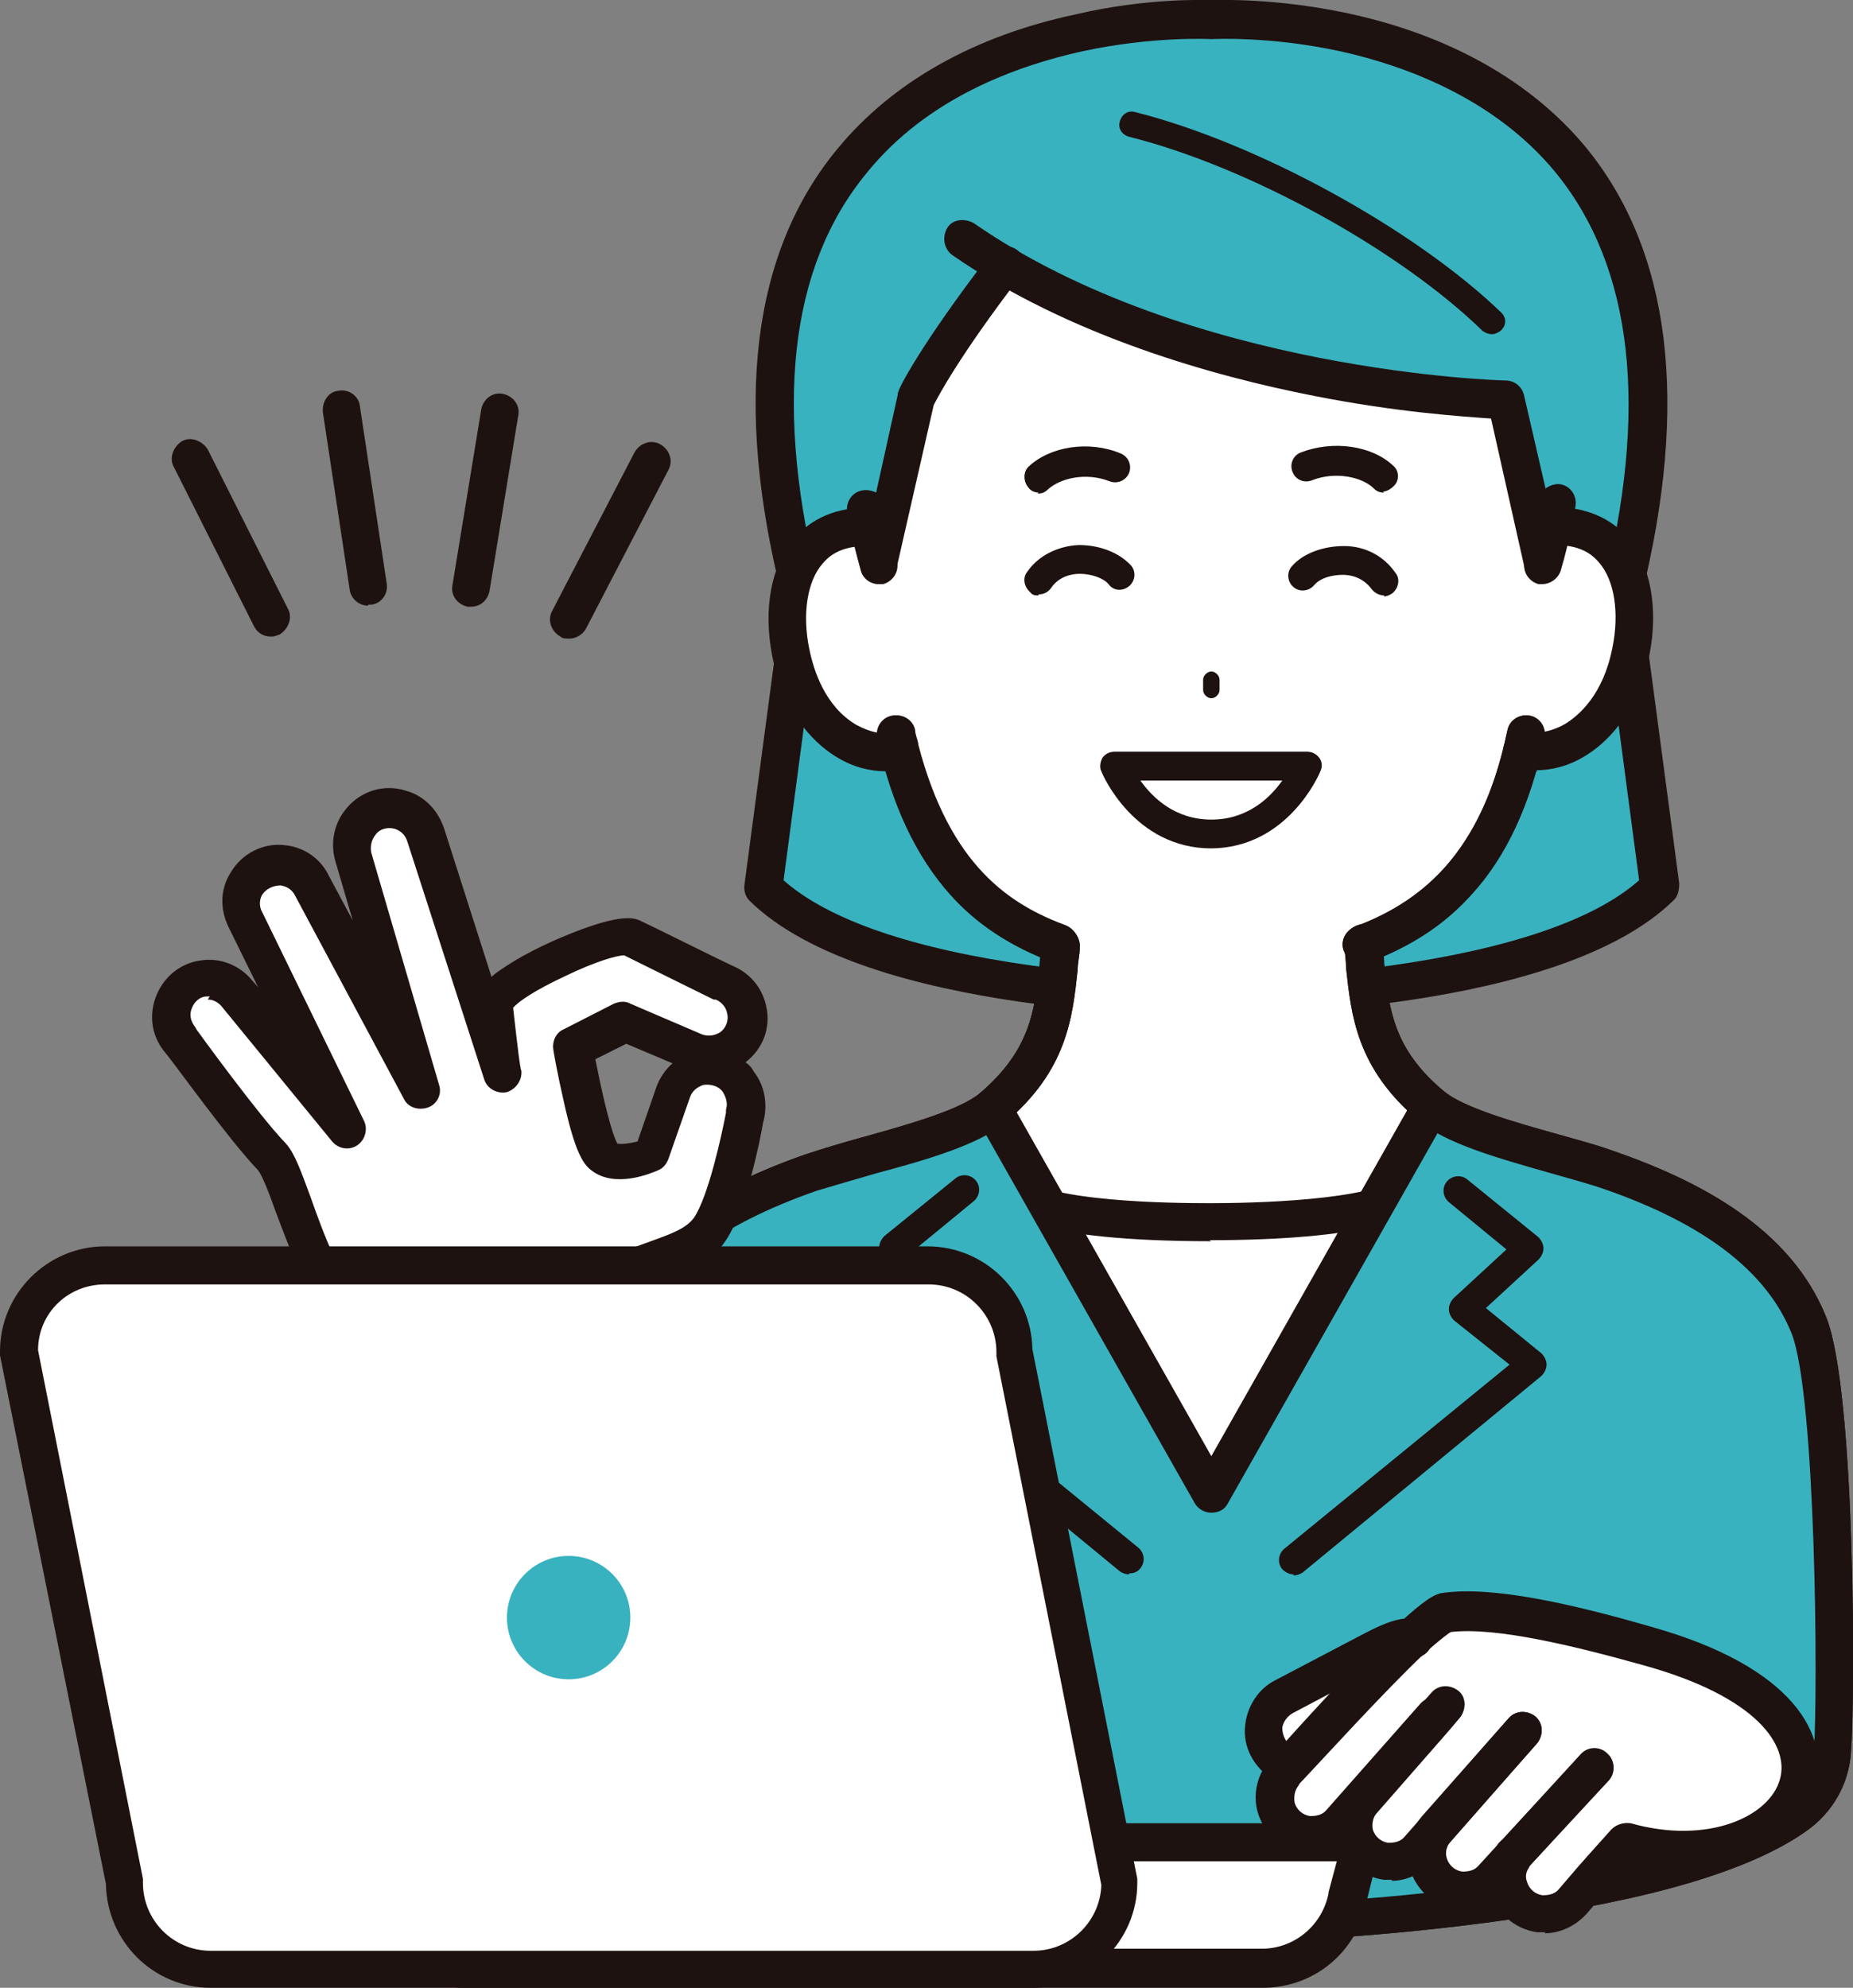 <svg id="a" xmlns="http://www.w3.org/2000/svg" version="1.1" viewBox="0 0 180.2 193.3"><rect x="0" y="0" width="180.2" height="193.3" fill="#808080" stroke="none"/><defs><clipPath id="clippath"><path d="M151 51.2h.1c6.9-.1 8.6 6.4 7.5 12.2-1.5 7.8-7.3 10.6-10.6 9.5-3.1 12.3-9.4 16.6-15.6 18.9.7 5.3.3 10.5 6.7 15.8 3.2 2.7 12.1 4.4 17.6 6.4 8.7 3 16.2 7.6 19.1 15 2.6 6.6 2.7 36.1 2.3 41.5-.2 2.5-1.5 4.8-3.6 6.3-11.9 8.2-44.7 10.5-56.8 10.5s-45-2.3-56.8-10.5c-2.1-1.4-3.4-3.8-3.6-6.3-.4-5.3-.4-34.9 2.3-41.5 3-7.4 10.4-11.9 19.1-15 5.5-1.9 14.4-3.6 17.7-6.4 6.4-5.4 6-10.6 6.7-15.8-6.2-2.3-12.4-6.6-15.6-18.9-3.3 1.1-9.1-1.7-10.6-9.5-1.1-5.9.6-12.4 7.5-12.2h.1C72.7.3 117.8 6.4 117.8 6.4s45.1-6 33.3 44.8Z" style="fill:none;stroke-width:0"/></clipPath><style>.cls-1{fill:#1e1210}.cls-1,.cls-3,.cls-4{stroke-width:0}.cls-3{fill:#39b2bf}.cls-4{fill:#fff}</style></defs><path class="cls-3" d="M117.8 96.9s-32.6.2-43.6-10.7l3.7-28.1C62.8-1.1 117.8 1.9 117.8 1.9s54.9-3 39.8 56.2l3.7 28.1c-11 10.9-43.6 10.7-43.6 10.7Z"/><path class="cls-1" d="M118 98.8h-.2c-1.5 0-33.5 0-44.9-11.2-.4-.4-.6-1-.5-1.6l3.7-27.8c-4.8-18.9-3-33.7 5.4-43.8 5.3-6.4 13.2-10.9 23.1-13C111.4-.2 117 0 117.8 0c.8 0 6.3-.2 13.3 1.3 9.8 2.1 17.8 6.6 23.1 13 8.3 10.1 10.1 24.9 5.4 43.8l3.7 27.8c0 .6-.1 1.2-.5 1.6-11 10.9-41.5 11.2-44.7 11.2Zm-.2-3.7c.9 0 8.6 0 17.4-1.2 11.4-1.6 19.8-4.4 24.2-8.3l-3.6-27.2v-.7c4.6-17.9 3-31.7-4.5-40.9-5.9-7.2-14.6-10.4-20.9-11.8-6.9-1.5-12.4-1.2-12.5-1.2h-.2s-5.6-.3-12.5 1.2c-6.3 1.4-15 4.5-20.9 11.8-7.6 9.2-9.1 23-4.5 40.9v.7l-3.6 27.2c4.4 3.9 12.7 6.7 24.2 8.3 9.3 1.3 17.4 1.2 17.4 1.2Z"/><path class="cls-4" d="M151 51.2h.1c6.9-.1 8.6 6.4 7.5 12.2-1.5 7.8-7.3 10.6-10.6 9.5-3.1 12.3-9.4 16.6-15.6 18.9.7 5.3.3 10.5 6.7 15.8 3.2 2.7 12.1 4.4 17.6 6.4 8.7 3.1 16.2 7.6 19.1 15 2.6 6.6 2.7 36.1 2.3 41.5-.2 2.5-1.5 4.8-3.6 6.3-11.9 8.2-44.7 10.5-56.8 10.5s-45-2.3-56.8-10.5c-2.1-1.4-3.4-3.8-3.6-6.3-.4-5.3-.4-34.9 2.3-41.5 3-7.4 10.4-11.9 19.1-14.9 5.5-1.9 14.4-3.6 17.7-6.4 6.4-5.4 6-10.6 6.7-15.8-6.2-2.3-12.4-6.6-15.6-18.9-3.3 1.1-9.1-1.7-10.6-9.5-1.1-5.9.6-12.4 7.5-12.2h.1C75.5.6 117.8 1.9 117.8 1.9s42-1.8 33.3 49.3Z" style="clip-path:url(#clippath)"/><path d="m97.1 25.5-3.3-2.2c1.1.8 2.2 1.5 3.3 2.2Z" style="fill:#74c6be;stroke-width:0"/><path class="cls-3" d="M117.8 5.2S70.5.3 85.5 55l3.6-16s1.9-4 8.7-13l-.8-.5c-1.1-.7-2.2-1.4-3.3-2.2l3.3 2.2C118.3 38.4 146.4 39 146.4 39l3.6 16C165.1.3 117.8 5.2 117.8 5.2Z"/><path class="cls-1" d="M103.1 93.7c-.2 0-.4 0-.6-.1-4-1.5-7.1-3.5-9.6-6.2-3.2-3.4-5.5-8-7.1-13.9v-.1c-.2-.6-.3-1.1-.4-1.6-.2-1 .4-2 1.4-2.2 1-.2 2 .4 2.2 1.4 0 .4.2.8.3 1.3v.1c3.1 11.9 9 15.6 14.4 17.6.9.4 1.4 1.4 1.1 2.4-.3.7-1 1.2-1.7 1.2Z"/><path class="cls-1" d="M86.1 75c-1.5 0-3.1-.4-4.6-1.3-1.9-1.1-5.2-3.9-6.4-9.9-.9-4.6-.1-8.8 2.1-11.4 1.7-2 4.2-3.1 7.2-3 1 0 1.8.9 1.8 1.9s-.9 1.8-1.9 1.8c-1.9 0-3.3.5-4.3 1.7-1.5 1.7-2 4.9-1.3 8.3.4 2 1.5 5.6 4.6 7.4 1.3.7 2.6 1 3.6.7 1-.3 2 .2 2.3 1.2s-.2 2-1.2 2.3c-.7.2-1.3.3-2.1.3ZM132.4 93.7c-.8 0-1.4-.5-1.7-1.2-.4-.9.1-2 1.1-2.4 3.5-1.3 6.1-3 8.3-5.3 2.8-3 4.9-7 6.2-12.4.1-.5.2-1 .3-1.4.2-1 1.2-1.6 2.2-1.4s1.6 1.2 1.4 2.2c-.1.5-.2 1-.4 1.6-1.5 6-3.8 10.5-7.1 14-2.6 2.7-5.6 4.7-9.7 6.2-.2 0-.4.1-.6.1Z"/><path class="cls-1" d="M149.5 75c-.7 0-1.4 0-2-.3-.8-.2-1.3-.9-1.3-1.8s.8-1.8 1.8-1.8h.6c1 .3 2.4 0 3.6-.7 1.3-.8 3.7-2.8 4.6-7.4.7-3.4.2-6.6-1.3-8.3-1-1.2-2.4-1.7-4.3-1.7-1 0-1.9-.8-1.9-1.8s.8-1.9 1.8-1.9c3 0 5.5 1 7.2 3 2.2 2.6 3 6.8 2.1 11.4-1.2 6-4.5 8.8-6.4 9.9-1.5.9-3.1 1.3-4.6 1.3ZM85.5 56.8c-.8 0-1.6-.5-1.8-1.4-.4-1.4-.7-2.7-1-3.9-.2-1 .4-2 1.4-2.2s2 .4 2.2 1.4c.3 1.2.6 2.5.9 3.8.3 1-.3 2-1.3 2.3h-.5Z"/><path class="cls-1" d="M150.1 56.8h-.5c-1-.3-1.6-1.3-1.3-2.3.4-1.3.7-2.6.9-3.8.2-1 1.2-1.6 2.2-1.4 1 .2 1.6 1.2 1.4 2.2-.3 1.2-.6 2.6-1 3.9-.2.8-1 1.4-1.8 1.4ZM117.8 189.1c-6.2 0-17.5-.6-28.8-2.2-13.9-2-23.7-4.9-29.1-8.6-2.5-1.8-4.1-4.6-4.3-7.7-.3-4.6-.5-35 2.4-42.3 2.8-7 9.4-12.2 20.2-16 1.8-.6 3.8-1.2 6-1.8 4.3-1.2 9.2-2.6 11.1-4.2 4.9-4.2 5.3-8 5.8-12.4 0-.7.2-1.5.2-2.2.1-1 1.1-1.7 2.1-1.6 1 .1 1.7 1.1 1.6 2.1 0 .7-.2 1.4-.2 2.1-.5 4.6-1 9.8-7.1 14.9-2.5 2.1-7.6 3.6-12.5 4.9-2.1.6-4.1 1.2-5.8 1.7-9.7 3.4-15.6 7.9-18 13.9-2.4 6-2.6 34.8-2.2 40.6.2 2 1.2 3.8 2.8 4.9 4.9 3.4 14.4 6.2 27.5 8 11.1 1.6 22.2 2.1 28.3 2.1 13.4 0 44.7-2.5 55.8-10.2 1.6-1.1 2.6-2.9 2.8-4.9.4-5.8.2-34.7-2.2-40.6-2.4-5.9-8.3-10.5-18-13.9-1.7-.6-3.6-1.1-5.7-1.7-4.9-1.4-9.9-2.8-12.5-5-6.1-5.1-6.6-10.3-7.1-14.9 0-.7-.1-1.4-.2-2.1-.1-1 .6-1.9 1.6-2.1s1.9.6 2.1 1.6c.1.7.2 1.5.2 2.2.5 4.5.9 8.3 5.8 12.4 1.9 1.6 6.8 3 11.1 4.2s4.2 1.2 5.9 1.8c10.8 3.8 17.4 9 20.2 16 2.9 7.3 2.8 37.6 2.4 42.3-.2 3.1-1.8 5.9-4.4 7.7-5.4 3.8-15.2 6.7-29.1 8.6-11.3 1.6-22.6 2.2-28.8 2.2ZM117.8 67.9c-.4 0-.8-.4-.8-.8v-1c0-.4.4-.8.8-.8s.8.4.8.8v1c0 .4-.4.8-.8.8Z"/><path class="cls-1" d="M117.8 120.7c-17.1 0-20.1-2.7-21.2-3.6-.8-.7-.9-1.8-.2-2.6s1.8-.9 2.6-.2c2.8 2.6 15 2.7 18.7 2.7s15.9-.2 18.7-2.7c.8-.7 1.9-.6 2.6.1.7.8.6 1.9-.2 2.6-.7.7-1.9 1.5-4.9 2.2-3.7.9-9.2 1.4-16.3 1.4ZM101 47.9c-.4 0-.8-.2-1-.5-.5-.6-.5-1.5 0-2 2.1-2 5.9-2.6 9-1.3.7.3 1.1 1.1.8 1.9-.3.7-1.1 1.1-1.9.8-2.3-.9-4.8-.3-6 .8-.3.3-.6.4-1 .4ZM103.1 93.7c-.2 0-.4 0-.7-.1-4.2-1.6-7.4-3.7-10-6.6-3.3-3.7-5.7-8.7-7.1-15.2-.2-1 .4-2 1.4-2.2 1-.2 2 .4 2.2 1.4 2.9 13.1 9.1 17 14.8 19.1.9.4 1.4 1.4 1.1 2.4-.3.7-1 1.2-1.7 1.2ZM132.4 93.7c-.8 0-1.4-.5-1.7-1.2-.4-.9.1-2 1.1-2.4C142 86.3 145 78.3 146.6 71c.2-1 1.2-1.6 2.2-1.4s1.6 1.2 1.4 2.2c-1.4 6.5-3.7 11.5-7.1 15.2-2.6 2.9-5.8 5-10 6.6-.2 0-.4.1-.6.1Z"/><path class="cls-3" d="M117.8 187.2c-13.6 0-52.1-2.9-59-13.8-.6-7.1-2.2-36.7.9-44.5 3-7.4 10.4-11.9 19.1-14.9 5.5-1.9 14.4-3.6 17.7-6.4l21.3 37.6 21.3-37.6c3.2 2.7 12.1 4.4 17.6 6.4 8.7 3.1 16.2 7.6 19.1 14.9 3.1 7.8 1.4 37.4.9 44.5-6.9 10.9-45.4 13.8-59 13.8Z"/><path class="cls-1" d="M117.8 147.1c-.7 0-1.3-.4-1.6-.9l-21.3-37.6c-.5-.9-.2-2 .7-2.5.9-.5 2-.2 2.5.7l19.7 34.8 19.7-34.8c.5-.9 1.6-1.2 2.5-.7.9.5 1.2 1.6.7 2.5l-21.3 37.6c-.3.6-.9.9-1.6.9ZM109.8 153.1c-.3 0-.6-.1-.9-.3l-23.2-19.1c-.3-.3-.5-.7-.5-1.1 0-.4.2-.8.5-1.1l5.4-4.4-5.1-4.7c-.3-.3-.5-.7-.5-1.1s.2-.8.5-1.1l6.9-5.6c.6-.5 1.5-.4 2 .2s.4 1.5-.2 2l-5.6 4.6 5.1 4.7c.3.3.5.7.5 1.1 0 .4-.2.8-.5 1.1l-5.4 4.3 21.9 17.9c.6.5.7 1.4.2 2-.3.4-.7.5-1.1.5ZM125.8 153.1c-.4 0-.8-.2-1.1-.5-.5-.6-.4-1.5.2-2l21.9-17.9-5.4-4.3c-.3-.3-.5-.7-.5-1.1s.2-.8.5-1.1l5.1-4.7-5.6-4.6c-.6-.5-.7-1.4-.2-2 .5-.6 1.4-.7 2-.2l6.9 5.6c.3.3.5.7.5 1.1 0 .4-.2.8-.5 1.1l-5.1 4.7 5.4 4.4c.3.3.5.7.5 1.1s-.2.8-.5 1.1l-23.2 19.1c-.3.2-.6.3-.9.3ZM150.1 56.8c-.9 0-1.6-.6-1.8-1.4L145 40.7c-2.8-.2-9.1-.6-17.2-2.2-9.7-1.9-23.8-5.8-35.2-13.7-.8-.6-1-1.7-.5-2.6s1.7-1 2.6-.5C115.6 36.2 146.1 37 146.4 37c.9 0 1.6.6 1.8 1.4l2.1 9.1c.4-.3 1-.5 1.5-.4 1 .2 1.6 1.2 1.4 2.2-.4 1.9-.9 3.9-1.4 6-.2.8-.9 1.4-1.8 1.4Z"/><path class="cls-1" d="M85.5 56.8c-.8 0-1.6-.5-1.8-1.4-.5-1.9-1-3.7-1.3-5.5-.2-1 .4-2 1.4-2.2.5-.1 1 0 1.4.2l2.1-9.5c0-.1 0-.2.1-.4 0-.2 2-4.3 8.9-13.3.6-.8 1.8-1 2.6-.4s1 1.8.3 2.6c-5.9 7.7-8 11.7-8.4 12.5l-3.6 15.8c-.2.8-.9 1.4-1.8 1.4ZM145.1 32.5c-.3 0-.6-.1-.9-.3-8.1-7.9-22.8-16-34.4-18.9-.7-.2-1.1-.8-.9-1.5s.8-1.1 1.5-.9c11.9 3 27.2 11.4 35.6 19.5.5.5.5 1.2 0 1.7-.2.2-.6.4-.9.4ZM117.8 189.1c-6.2 0-17.5-.6-28.8-2.2-13.9-2-23.7-4.9-29.1-8.6-2.5-1.8-4.1-4.6-4.3-7.7-.3-4.6-.5-35 2.4-42.3 2.8-7 9.4-12.2 20.2-16 1.8-.6 3.8-1.2 6-1.8 4.3-1.2 9.2-2.6 11.1-4.2 4.9-4.2 5.3-8 5.8-12.4 0-.7.2-1.5.2-2.2.1-1 1.1-1.7 2.1-1.6 1 .1 1.7 1.1 1.6 2.1 0 .7-.2 1.4-.2 2.1-.5 4.6-1 9.8-7.1 14.9-2.5 2.1-7.6 3.6-12.5 4.9-2.1.6-4.1 1.2-5.8 1.7-9.7 3.4-15.6 7.9-18 13.9-2.4 6-2.6 34.8-2.2 40.6.2 2 1.2 3.8 2.8 4.9 4.9 3.4 14.4 6.2 27.5 8 11.1 1.6 22.2 2.1 28.3 2.1 13.4 0 44.7-2.5 55.8-10.2 1.6-1.1 2.6-2.9 2.8-4.9.4-5.8.2-34.7-2.2-40.6-2.4-5.9-8.3-10.5-18-13.9-1.7-.6-3.6-1.1-5.7-1.7-4.9-1.4-9.9-2.8-12.5-5-6.1-5.1-6.6-10.3-7.1-14.9 0-.7-.1-1.4-.2-2.1-.1-1 .6-1.9 1.6-2.1s1.9.6 2.1 1.6c.1.7.2 1.5.2 2.2.5 4.5.9 8.3 5.8 12.4 1.9 1.6 6.8 3 11.1 4.2s4.2 1.2 5.9 1.8c10.8 3.8 17.4 9 20.2 16 2.9 7.3 2.8 37.6 2.4 42.3-.2 3.1-1.8 5.9-4.4 7.7-5.4 3.8-15.2 6.7-29.1 8.6-11.3 1.6-22.6 2.2-28.8 2.2ZM134.6 47.9c-.4 0-.7-.1-1-.4-1.1-1.1-3.7-1.7-6-.8-.7.3-1.6 0-1.9-.8-.3-.7 0-1.6.8-1.9 3.1-1.2 6.9-.7 9 1.3.6.5.6 1.5 0 2-.3.3-.7.5-1 .5ZM117.8 82.5c-7.5 0-10.6-7.2-10.7-7.5-.2-.4-.1-.9.1-1.3.3-.4.7-.6 1.2-.6h18.7c.5 0 .9.2 1.2.6.3.4.3.9.1 1.3-.1.3-3.2 7.5-10.7 7.5Zm-6.9-6.6c1.2 1.7 3.4 3.8 6.9 3.8s5.7-2.1 6.9-3.8h-13.8ZM134.6 57.9c-.4 0-.9-.2-1.2-.6-.9-1.2-2.1-1.4-2.8-1.4-1.1 0-2.2.3-2.8 1-.5.6-1.4.7-2 .2-.6-.5-.7-1.4-.2-2 1.1-1.3 3.1-2 5.1-2 2.1 0 3.9 1 5 2.6.5.6.3 1.5-.3 2-.3.2-.6.3-.8.3ZM101 57.9c-.3 0-.6 0-.8-.3-.6-.5-.8-1.4-.3-2 1.1-1.6 3-2.5 5-2.6 2 0 3.9.7 5.1 2 .5.6.4 1.5-.2 2-.6.5-1.5.5-2-.2-.5-.6-1.7-1-2.8-1-.7 0-2 .2-2.8 1.4-.3.4-.7.6-1.2.6Z"/><path class="cls-4" d="M34 109.5 23.2 96.3c-.8-.9-2-1.4-3.2-1.2-1.5.2-2.6 1.3-3 2.7-.3 1.2 0 2.4.8 3.4 0 0 6 8.4 8.9 11.3 2.7 3.1 5.5 24.9 20.9 21 9.1-2.3 11.4-8.7 13.3-9.6 3.3-1.6 6.7-1.8 8.3-4.3 1.9-2.9 3.4-10.9 3.4-10.9.4-1.2.2-2.4-.6-3.4-.9-1.2-2.4-1.7-3.8-1.3-1.2.3-2.1 1.2-2.5 2.3l-2.1 6s-3.1 1.4-4.5.2-3-10.7-3-10.7l4.9-2.5 7 3c1.2.4 2.4.3 3.4-.4 1.2-.8 1.8-2.3 1.4-3.8-.3-1.2-1.1-2.2-2.3-2.6 0 0-7.2-3.6-9-4.4-1.6-.7-13.5 4.4-13.2 6.6.4 3.9.8 6.6.8 6.6l-7.5-23.2c-.3-1.2-1.3-2.1-2.4-2.5-1.4-.4-2.9 0-3.9 1.1-.8.9-1.1 2.2-.7 3.4l6.6 22.6-10.6-19.8c-.5-1.1-1.6-1.8-2.8-2-1.5-.2-2.9.5-3.6 1.8-.6 1.1-.7 2.4-.1 3.5l9.9 20.3Z"/><path class="cls-1" d="M43.9 135.8c-4.2 0-7.8-1.8-10.8-5.5-3.1-3.8-4.9-8.8-6.3-12.5-.6-1.7-1.3-3.5-1.7-4-2.8-2.9-8.3-10.6-9-11.4-1.2-1.4-1.6-3.2-1.1-5 .6-2.1 2.3-3.7 4.5-4 1.8-.3 3.7.4 4.9 1.8l.7.8-2.9-5.9c-.8-1.7-.8-3.6.2-5.2 1.1-1.9 3.2-3 5.4-2.7 1.8.2 3.4 1.3 4.2 3l2.3 4.3-1.7-5.8c-.5-1.8-.1-3.7 1.1-5.1 1.4-1.7 3.7-2.4 5.8-1.7 1.8.5 3.1 1.9 3.7 3.7L47.8 95c.3-.3.6-.5.9-.7 1.7-1.2 4.2-2.5 7-3.6 4.8-1.9 6-1.4 6.5-1.2 1.7.8 8.1 4 9 4.4 1.7.7 2.9 2.1 3.3 3.9.5 2.1-.3 4.2-2 5.5.3.2.6.5.8.9 1.1 1.4 1.4 3.3.9 5-.2 1.3-1.6 8.4-3.6 11.4-1.4 2.2-3.8 3-6 3.8-1 .3-2 .7-3 1.2-.2.2-.8.8-1.2 1.4-2 2.4-5.3 6.6-12.4 8.4-1.4.4-2.8.5-4 .5ZM20.4 96.9h-.3c-.7 0-1.3.6-1.5 1.3-.2.6 0 1.2.4 1.7l.1.2s6 8.3 8.7 11.1c.9 1 1.5 2.8 2.4 5.2 1.2 3.4 2.9 8.1 5.7 11.4 3 3.7 6.5 4.8 11 3.7 5.9-1.5 8.7-4.9 10.5-7.1.9-1.1 1.5-1.9 2.4-2.3 1.2-.6 2.4-1 3.5-1.4 1.9-.7 3.4-1.2 4.2-2.3 1.4-2.1 2.7-8.1 3.1-10.2v-.3c.2-.6 0-1.2-.3-1.7-.4-.6-1.2-.8-1.9-.7-.6.2-1.1.6-1.3 1.2l-2.1 6c-.2.5-.5.9-1 1.1-.7.3-4.2 1.8-6.5 0-.8-.6-1.6-1.8-2.7-6.8-.6-2.6-1-4.9-1-5-.1-.8.3-1.6 1-1.9l4.9-2.5c.5-.2 1.1-.3 1.6 0l7 3c.6.2 1.2.1 1.7-.2.6-.4.9-1.2.7-1.9-.1-.6-.6-1.1-1.1-1.3h-.2s-6.7-3.3-8.7-4.3c-.7 0-2.8.6-5.7 2-3 1.4-4.6 2.5-5.1 3.1.4 3.6.7 6.1.8 6.1.1.9-.5 1.8-1.4 2.1-.9.2-1.9-.3-2.2-1.2l-7.5-23.2c-.2-.6-.6-1-1.2-1.2-.7-.2-1.5 0-1.9.6-.4.5-.5 1.1-.4 1.7l6.6 22.6c.3.9-.2 1.9-1.1 2.2s-1.9 0-2.3-.8L28.7 87.1c-.3-.6-.8-.9-1.4-1-.7 0-1.4.3-1.8.9-.3.5-.3 1.2 0 1.7l9.9 20.3c.4.8.1 1.9-.7 2.4-.8.5-1.8.3-2.4-.4L21.5 97.8c-.4-.4-.8-.6-1.3-.6Zm39.8 14.3Zm-.1 0c.3.1 1.1 0 1.9-.2l1.8-5.2c.3-.9.9-1.8 1.6-2.4l-4.5-1.9-3 1.5c.7 3.6 1.6 7.4 2.2 8.3Z"/><path class="cls-4" d="m36.9 184.5-1.4-5.3h96.8l-1.4 5.3c-.7 4-4.2 7-8.3 7H45.2c-4.1 0-7.6-2.9-8.3-7Z"/><path class="cls-1" d="M122.7 193.3H45.2c-5 0-9.2-3.5-10.1-8.4l-1.3-5.3c-.1-.6 0-1.1.3-1.6.3-.4.9-.7 1.5-.7h96.8c.6 0 1.1.3 1.5.7s.5 1 .3 1.6l-1.3 5.3c-.9 4.9-5.1 8.4-10.1 8.4ZM37.9 181l.8 3v.1c.5 3.1 3.3 5.4 6.5 5.4h77.5c3.2 0 5.9-2.3 6.5-5.4v-.1l.8-3H37.9Z"/><path class="cls-4" d="M12.1 183.1 1.8 131.5c0-4.6 3.8-8.4 8.4-8.4h80c4.6 0 8.4 3.8 8.4 8.4l10.2 51.6c0 4.6-3.8 8.4-8.4 8.4H20.5c-4.6 0-8.4-3.8-8.4-8.4Z"/><path class="cls-1" d="M100.4 193.3H20.5c-5.6 0-10.1-4.5-10.2-10.1L0 131.8v-.4c0-5.6 4.6-10.2 10.2-10.2h80c5.6 0 10.1 4.5 10.2 10l10.2 51.5v.4c0 5.6-4.6 10.2-10.2 10.2Zm-96.7-62 10.2 51.4v.4c0 3.6 2.9 6.6 6.6 6.6h80c3.6 0 6.5-2.9 6.6-6.4l-10.2-51.4v-.4c0-3.6-2.9-6.6-6.6-6.6H10.2c-3.6 0-6.5 2.8-6.5 6.4Z"/><circle class="cls-3" cx="55.3" cy="157.3" r="6"/><path class="cls-4" d="M160.3 160.1c-7.2-2-14.9-3.9-19.5-3.2-.6 0-1.8 1.1-3.4 2.6-.6-.8-3.7 1-4.7 1.5l-7.8 4.1c-1.1.6-1.8 1.6-1.9 2.9-.1 1.5.6 2.9 1.9 3.6.2.1.5.2.8.3-.3.4-.5.6-.5.6-.8.9-1.1 2.2-.8 3.4.4 1.4 1.6 2.5 3 2.7 1.2.2 2.4-.3 3.2-1.2l2-2.3c-.8.9-1 2.1-.7 3.3.4 1.4 1.6 2.5 3 2.7 1.2.2 2.4-.3 3.2-1.2l1.5-1.7c-.7.9-.9 2.1-.6 3.2.4 1.4 1.6 2.5 3 2.7 1.2.2 2.4-.3 3.2-1.2l1.9-2.1c-.5.9-.7 1.9-.4 2.9.4 1.4 1.6 2.5 3 2.7 1.2.2 2.4-.3 3.2-1.2l1.8-2.1s1.4-1.6 3.3-3.7c16.5 4.6 27.2-12.1 2.1-19Z"/><path class="cls-1" d="M135.4 182.8h-.8c-2.2-.3-4-1.9-4.6-4-.5-1.7 0-3.6 1.1-4.9v-.1l8.1-9.2c.7-.8 1.8-.8 2.6-.2s.8 1.8.2 2.6l-1.1 1.3-7 8c-.4.4-.5 1.1-.4 1.6.2.7.8 1.2 1.5 1.3.6 0 1.2-.1 1.6-.6l10.1-11.5c.7-.8 1.8-.8 2.6-.2.8.7.8 1.8.2 2.6L139.4 181c-1.1 1.2-2.6 1.9-4.1 1.9Z"/><path class="cls-1" d="M150.3 187.9h-.8c-2.2-.3-4-1.9-4.6-4-.4-1.5-.2-3.1.6-4.3.1-.2.3-.5.6-.7l7.6-8.2c.7-.8 1.9-.8 2.6-.1.8.7.8 1.9.1 2.6l-7.6 8.2s-.1.1-.1.2c-.3.4-.4.9-.2 1.4.2.7.8 1.2 1.5 1.3.6 0 1.2-.1 1.6-.6l1.8-2.1s1.4-1.6 3.3-3.7c.5-.5 1.2-.7 1.9-.6 7.4 2.1 13.5-.6 14.5-4.3.9-3.2-2.1-8-13.4-11.1-6.8-1.9-14.3-3.7-18.6-3.2-.2.1-.9.6-2.6 2.1-3.9 3.7-9.9 10.3-11.7 12.2-.3.3-.5.5-.5.6-.4.5-.5 1.1-.4 1.7.2.7.8 1.2 1.5 1.3.6 0 1.2-.1 1.6-.6l9.1-10.3c.7-.8 1.8-.8 2.6-.2.8.7.8 1.8.2 2.6l-9.1 10.3c-1.2 1.4-3.1 2.1-4.9 1.8-2.2-.3-4-1.9-4.6-4-.5-1.8 0-3.7 1.2-5.1 0 0 .2-.2.5-.6 1.8-2 7.8-8.7 11.9-12.5 2.6-2.4 3.6-3 4.4-3.1 4.9-.7 12.7 1.1 20.3 3.3 13.9 3.9 17.4 10.6 15.9 15.7-.8 2.9-3.3 5.4-6.8 6.7-3.3 1.2-7.2 1.4-11.1.5-1.5 1.7-2.5 2.9-2.5 2.9l-1.8 2.1c-1.1 1.2-2.6 1.9-4.1 1.9Zm-9.3-29.2Zm.2-.1Z"/><path class="cls-1" d="M142.5 185.7h-.8c-2.2-.3-4-1.9-4.6-4-.5-1.8 0-3.7 1.2-5.1l8.4-9.5c.7-.8 1.8-.8 2.6-.2.8.7.8 1.8.2 2.6l-8.4 9.5c-.4.5-.6 1.1-.4 1.7.2.7.8 1.2 1.5 1.3.6 0 1.2-.1 1.6-.6l9.9-10.8c.7-.8 1.9-.8 2.6-.1.8.7.8 1.9.1 2.6l-9.9 10.8c-1.1 1.2-2.6 1.9-4.1 1.9ZM125.1 173.6l.5-1.8-.5 1.8c-.4-.1-.8-.3-1.2-.5-1.9-1.1-3.1-3.2-2.8-5.4.2-1.8 1.3-3.5 2.9-4.3l8-4.2c2.3-1.2 5.4-2.9 6.9-.9.6.8.5 2-.4 2.6-.6.4-1.3.5-1.9.2-.4.1-1.2.4-2.9 1.3h-.2c0 .1-7.8 4.2-7.8 4.2-.5.3-.9.8-1 1.4 0 .7.3 1.4.9 1.8.1 0 .2.1.4.1l-.5 1.8-.5 1.8Zm10.8-13ZM55.3 62.1c-.3 0-.6 0-.8-.2-.9-.5-1.3-1.6-.8-2.5l8-15.4c.5-.9 1.6-1.3 2.5-.8.9.5 1.3 1.6.8 2.5l-8 15.4c-.3.6-1 1-1.6 1ZM45.8 59h-.3c-1-.2-1.7-1.1-1.5-2.1l2.8-17.1c.2-1 1.1-1.7 2.1-1.5s1.7 1.1 1.5 2.1l-2.8 17.1c-.2.9-.9 1.5-1.8 1.5ZM35.8 58.9c-.9 0-1.7-.7-1.8-1.6l-2.6-17.2c-.1-1 .5-2 1.5-2.1 1-.2 2 .5 2.1 1.5l2.6 17.2c.2 1-.5 2-1.5 2.1h-.3ZM26.3 61.9c-.7 0-1.3-.4-1.6-1l-7.8-15.5c-.5-.9 0-2 .8-2.5.9-.5 2 0 2.5.8L28 59.2c.5.9 0 2-.8 2.5-.3.1-.5.2-.8.2Z"/></svg>